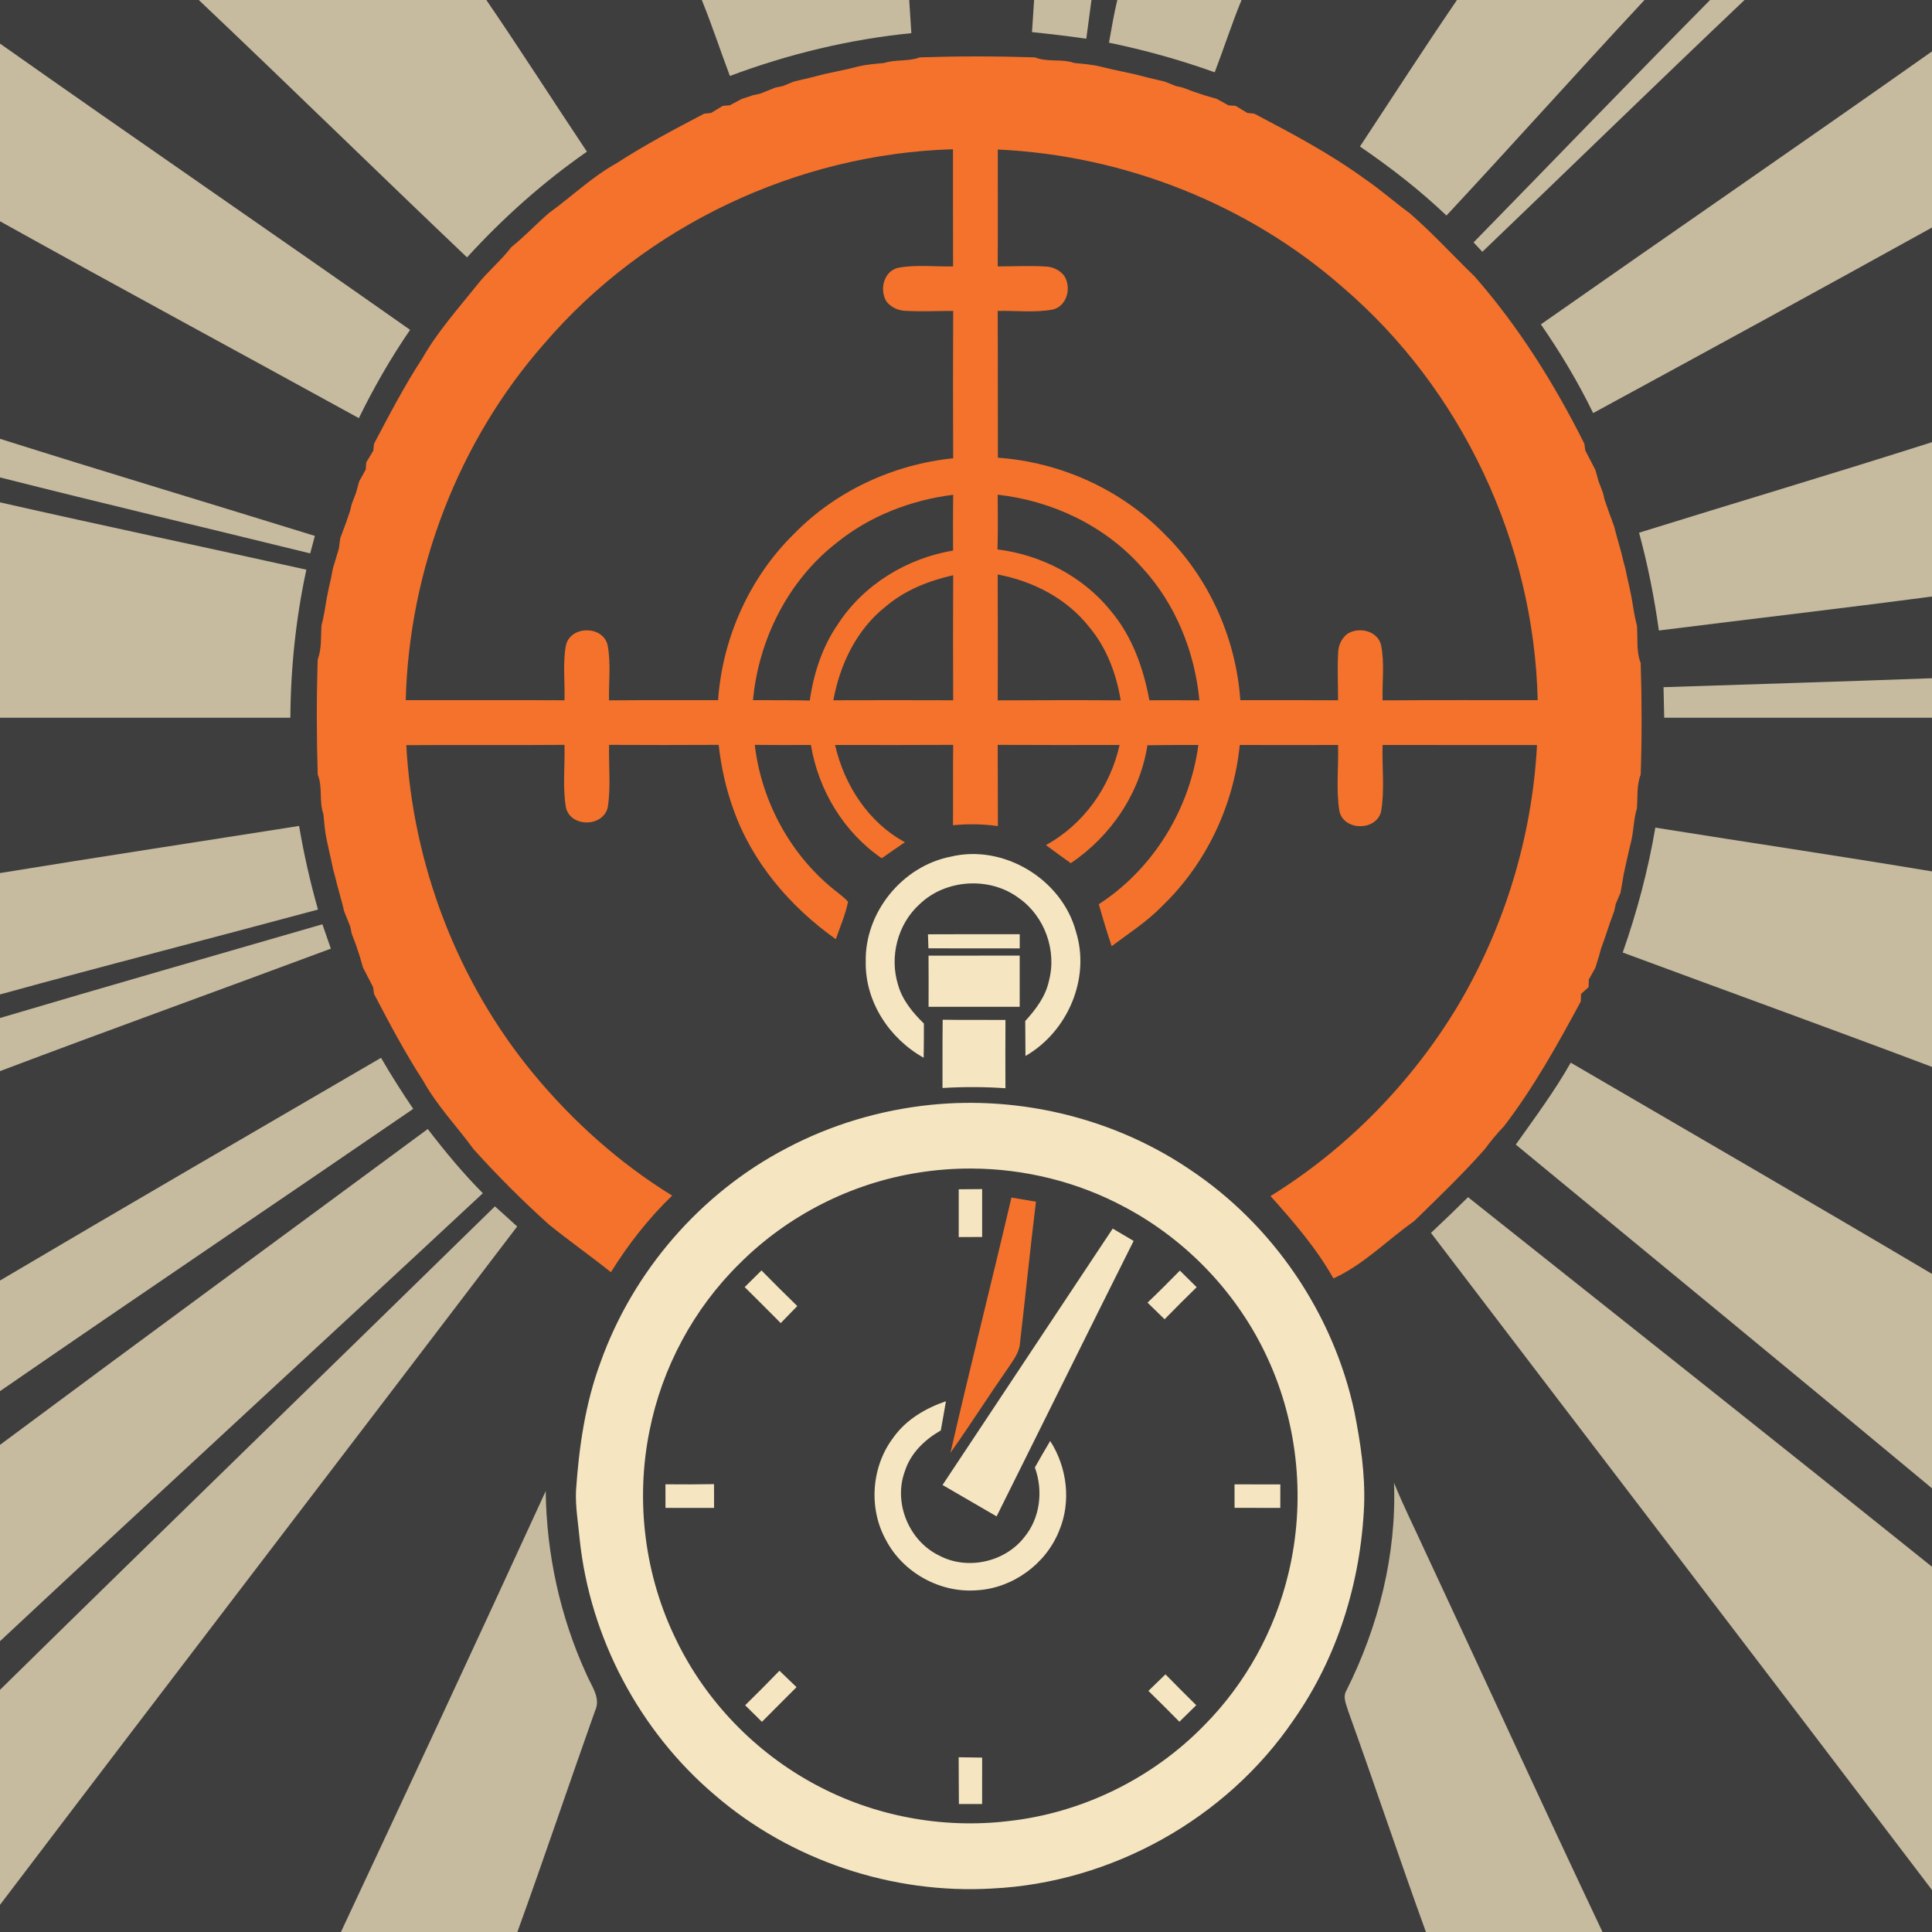 <?xml version="1.0" encoding="UTF-8" standalone="no"?>
<svg
   xmlns:dc="http://purl.org/dc/elements/1.1/"
   xmlns:cc="http://creativecommons.org/ns#"
   xmlns:rdf="http://www.w3.org/1999/02/22-rdf-syntax-ns#"
   xmlns:svg="http://www.w3.org/2000/svg"
   xmlns="http://www.w3.org/2000/svg"
   xmlns:sodipodi="http://sodipodi.sourceforge.net/DTD/sodipodi-0.dtd"
   xmlns:inkscape="http://www.inkscape.org/namespaces/inkscape"
   width="1280"
   height="1280"
   viewBox="0 0 1024 1024"
   version="1.1"
   id="svg2"
   inkscape:version="0.48.1 "
   sodipodi:docname="kill_at_roundstart.svg">
  <defs
     id="defs100" />
  <sodipodi:namedview
     pagecolor="#ffffff"
     bordercolor="#666666"
     borderopacity="1"
     objecttolerance="10"
     gridtolerance="10"
     guidetolerance="10"
     inkscape:pageopacity="0"
     inkscape:pageshadow="2"
     inkscape:window-width="1920"
     inkscape:window-height="1018"
     id="namedview98"
     showgrid="false"
     inkscape:snap-page="true"
     fit-margin-top="0"
     fit-margin-left="0"
     fit-margin-right="0"
     fit-margin-bottom="0"
     inkscape:zoom="0.6609375"
     inkscape:cx="640"
     inkscape:cy="640"
     inkscape:window-x="-8"
     inkscape:window-y="-8"
     inkscape:window-maximized="1"
     inkscape:current-layer="svg2" />
  <rect
     style="fill:#3e3e3e;fill-opacity:1;fill-rule:nonzero;stroke:none"
     id="rect3086"
     width="1024"
     height="1024"
     x="0"
     y="0" />
  <path
     d="m 105.36,0 152.42,0 c 18.14,26.54 35.46,53.64 53.3,80.38 -23.24,16.18 -44.46,35.12 -63.54,56.04 C 199.94,91.16 153.02,45.16 105.36,0 z"
     id="path6"
     inkscape:connector-curvature="0"
     style="fill:#c6ba9f" />
  <path
     d="M 371.96,0 481.9,0 c 0.38,5.86 0.76,11.72 1.14,17.58 -32.9,3.26 -65.24,11.1 -96.18,22.68 C 381.8,26.88 377.36,13.24 371.96,0 z"
     id="path8"
     inkscape:connector-curvature="0"
     style="fill:#c6ba9f" />
  <path
     d="m 548.1,0 30.4,0 c -0.92,6.84 -1.84,13.7 -2.74,20.54 C 566.2,19.12 556.6,18.02 546.98,17.02 547.36,11.34 547.72,5.68 548.1,0 z"
     id="path10"
     inkscape:connector-curvature="0"
     style="fill:#c6ba9f" />
  <path
     d="m 592.2,0 65.84,0 C 652.86,12.6 648.7,25.6 643.82,38.32 625.52,31.76 606.8,26.54 587.78,22.62 589.18,15.08 590.36,7.46 592.2,0 z"
     id="path12"
     inkscape:connector-curvature="0"
     style="fill:#c6ba9f" />
  <path
     d="m 772.22,0 99.4,0 C 836.38,37.82 801.92,76.4 766.66,114.24 752.48,100.74 736.98,88.7 720.8,77.66 737.88,51.74 754.72,25.64 772.22,0 z"
     id="path14"
     inkscape:connector-curvature="0"
     style="fill:#c6ba9f" />
  <path
     d="m 906.38,0 18.26,0 c -46.58,44.2 -92.56,89.04 -138.96,133.46 -1.56,-1.66 -3.12,-3.32 -4.66,-4.98 C 822.86,85.7 864.32,42.54 906.38,0 z"
     id="path16"
     inkscape:connector-curvature="0"
     style="fill:#c6ba9f" />
  <path
     d="m 0,23.1 c 72.2,50.92 145.08,100.88 217.36,151.72 -10.22,14.9 -19.24,30.58 -27.16,46.8 C 126.84,186.78 63.18,152.44 0,117.28 L 0,23.1 z"
     id="path18"
     inkscape:connector-curvature="0"
     style="fill:#c6ba9f" />
  <path
     d="m 816.7,171.92 c 69,-48.38 138.46,-96.1 207.3,-144.68 l 0,93.36 c -59.7,33.06 -119.64,65.76 -179.6,98.34 -7.96,-16.4 -17.36,-32.04 -27.7,-47.02 z"
     id="path20"
     inkscape:connector-curvature="0"
     style="fill:#c6ba9f" />
  <path
     style="fill:#f4722b"
     d="m 518,29.9 c -10.182,0 -20.34,0.17 -30.5,0.5 -6.08,2.34 -12.79,0.98 -18.95,3 -4.66,0.44 -9.36,0.76 -13.9,1.9 -1.8,0.44 -3.57,0.86 -5.35,1.3 -4.16,0.96 -8.37,1.76 -12.55,2.7 -2.66,0.68 -5.34,1.35 -8,2.05 -2.66,0.62 -5.31,1.19 -7.95,1.85 -2,0.8 -4,1.63 -6,2.45 -0.9,0.18 -2.75,0.52 -3.65,0.7 -2.78,1.12 -5.54,2.18 -8.3,3.3 -0.9,0.2 -2.75,0.6 -3.65,0.8 -2.04,0.68 -4.06,1.34 -6.1,2 -2.08,1.12 -4.17,2.21 -6.25,3.35 -0.94,0.08 -2.81,0.22 -3.75,0.3 -2.06,1.24 -4.14,2.51 -6.2,3.75 -0.94,0.1 -2.78,0.3 -3.7,0.4 -15.72,8.24 -31.4,16.54 -46.3,26.2 -13.1,7.26 -23.92,17.76 -36,26.5 -6.76,5.88 -12.92,12.43 -19.9,18.05 -5.46,7.18 -12.56,12.9 -18.1,20 -10.1,12.62 -21.01,24.78 -29.05,38.9 -9.48,14.56 -17.52,29.94 -25.6,45.3 -0.1,0.92 -0.3,2.78 -0.4,3.7 -1.24,2.08 -2.51,4.12 -3.75,6.2 -0.08,0.94 -0.19,2.81 -0.25,3.75 -1.16,2.08 -2.31,4.17 -3.45,6.25 -0.54,2.04 -1.12,4.06 -1.7,6.1 -0.76,2 -1.52,4 -2.3,6 -0.22,0.9 -0.63,2.7 -0.85,3.6 -0.72,2.02 -1.42,4.06 -2.1,6.1 -1.04,2.76 -2.04,5.52 -3.1,8.3 -0.26,1.84 -0.49,3.69 -0.75,5.55 -1.08,3.48 -2.09,7 -3.15,10.5 -0.36,1.8 -0.71,3.63 -1.05,5.45 -0.82,3.3 -1.47,6.63 -2.15,9.95 -0.86,4.96 -1.51,9.94 -2.85,14.8 -0.42,6.02 0.2,12.26 -2,18 -0.66,20.34 -0.64,40.76 0,61.1 2.74,6.68 0.58,14.12 3,20.9 0.46,4.64 0.8,9.32 1.8,13.9 0.74,3.32 1.42,6.63 2.2,9.95 0.4,1.8 0.75,3.58 1.15,5.4 0.74,2.66 1.44,5.4 2.1,8.1 0.96,3.48 1.85,6.97 2.85,10.45 0.22,0.9 0.63,2.7 0.85,3.6 1.1,2.76 2.18,5.54 3.3,8.3 0.18,0.92 0.57,2.73 0.75,3.65 0.76,2 1.51,3.98 2.25,6 0.68,2 1.34,4 2,6 0.6,2 1.17,4.03 1.75,6.05 1.78,3.46 3.53,6.91 5.35,10.35 0.12,0.9 0.36,2.7 0.5,3.6 8.2,15.7 16.54,31.42 26.2,46.3 7.28,13.1 17.77,23.94 26.55,36 12.6,14 25.92,27.3 39.9,39.9 10.76,8.7 22.12,16.66 32.9,25.3 9.16,-14.74 19.93,-28.52 32.45,-40.6 -27.88,-17.18 -52.59,-39.3 -73.45,-64.5 -40.4,-48.86 -64.05,-111.01 -67.45,-174.25 27.96,-0.2 55.89,0.07 83.85,-0.15 0.3,11.12 -1.12,22.42 0.8,33.4 2.62,10.4 19.62,10.24 22.1,-0.2 1.78,-10.96 0.41,-22.16 0.75,-33.2 19.36,0.1 38.69,0.1 58.05,0 1.32,11.6 3.82,23.1 7.8,34.1 9.94,28.2 30.14,51.74 54.3,68.9 2.28,-6.58 5.1,-13.03 6.5,-19.85 -1.54,-1.76 -3.42,-3.19 -5.2,-4.65 -24.6,-18.72 -40.67,-47.88 -44.25,-78.5 9.92,0.1 19.83,0.11 29.75,0.05 3.96,23.92 17.43,46.33 37.55,60.05 4.08,-2.88 8.16,-5.72 12.3,-8.5 -19.42,-10.48 -32.21,-30.37 -37.05,-51.55 20.86,0.04 41.74,0.05 62.6,-0.05 -0.16,14.18 0,28.4 -0.1,42.6 7.92,-0.8 15.9,-0.67 23.8,0.45 -0.04,-14.34 -0.02,-28.71 -0.1,-43.05 21.52,0.12 43.06,0.07 64.6,0.05 -4.96,22.18 -18.95,42.09 -39.05,53.05 4.36,3.24 8.74,6.48 13.2,9.6 21.24,-14.32 36.66,-37.02 40.6,-62.5 9,-0.16 18,-0.15 27,-0.15 -4.52,34.04 -23.89,65.66 -52.75,84.4 2.08,7.48 4.34,14.89 6.8,22.25 9.14,-6.86 18.87,-13.07 26.85,-21.35 23.28,-22.4 37.85,-53.22 41.05,-85.3 17.36,0.06 34.74,0.06 52.1,0 0.34,11.74 -1.17,23.66 0.75,35.3 2.58,10.32 19.41,10.33 22.05,0.05 2,-11.64 0.44,-23.59 0.8,-35.35 27.28,0.1 54.57,-0.03 81.85,0.05 -2.58,48.52 -17.12,96.32 -41.9,138.1 -24.54,40.84 -58.83,75.87 -99.35,100.95 12.22,13.64 24.31,27.61 33.35,43.65 16.02,-7.3 28.44,-20.26 42.7,-30.3 12.78,-12.46 25.71,-24.85 37.55,-38.25 3.1,-4.22 6.46,-8.29 10.1,-12.05 15.82,-20.64 28.45,-43.36 40.75,-66.2 0.04,-1 0.11,-3.02 0.15,-4 1,-0.9 3.02,-2.7 4,-3.6 0.04,-1 0.08,-3 0.1,-4 1.16,-2.1 2.34,-4.2 3.5,-6.3 0.62,-2.06 1.22,-4.08 1.9,-6.1 0.22,-0.9 0.73,-2.7 0.95,-3.6 0.72,-2.02 1.45,-4.03 2.15,-6.05 0.94,-2.78 1.86,-5.54 2.8,-8.3 0.72,-2.04 1.44,-4.03 2.2,-6.05 0.18,-0.9 0.57,-2.7 0.75,-3.6 0.84,-2 1.71,-4 2.55,-6 0.62,-3.28 1.14,-6.6 1.7,-9.9 0.98,-4.18 1.8,-8.42 2.8,-12.6 0.42,-1.8 0.84,-3.59 1.3,-5.35 1.2,-5.58 1.22,-11.37 2.9,-16.85 0.48,-6.02 -0.22,-12.23 2,-17.95 0.66,-19.68 0.64,-39.42 0,-59.1 -2.48,-6.38 -1.44,-13.34 -2,-20 -1.36,-4.86 -1.97,-9.86 -2.85,-14.8 -0.66,-3.34 -1.35,-6.65 -2.15,-9.95 -0.4,-1.8 -0.77,-3.62 -1.15,-5.4 -0.76,-2.68 -1.41,-5.4 -2.05,-8.1 -0.98,-3.48 -1.92,-6.97 -2.9,-10.45 -0.24,-0.9 -0.66,-2.65 -0.9,-3.55 -1.04,-2.78 -2.05,-5.59 -3.05,-8.35 -0.7,-2.04 -1.4,-4.03 -2.1,-6.05 -0.22,-0.9 -0.65,-2.7 -0.85,-3.6 -0.78,-2 -1.56,-4 -2.3,-6 -0.58,-2.04 -1.16,-4.08 -1.7,-6.1 -1.78,-3.44 -3.55,-6.88 -5.35,-10.3 -0.12,-0.9 -0.38,-2.7 -0.5,-3.6 -15.86,-31.72 -34.8,-62 -58.2,-88.7 C 770.03,135.36 759.22,123.47 747.1,112.95 739,107.05 731.5,100.34 723.2,94.7 704.86,81.38 684.82,70.77 664.8,60.25 c -0.92,-0.1 -2.78,-0.3 -3.7,-0.4 -2.08,-1.24 -4.12,-2.51 -6.2,-3.75 -0.92,-0.08 -2.81,-0.19 -3.75,-0.25 -2.08,-1.16 -4.17,-2.31 -6.25,-3.45 -2.04,-0.58 -4.03,-1.15 -6.05,-1.75 -2.02,-0.66 -4.05,-1.32 -6.05,-2 -2,-0.72 -4,-1.49 -6,-2.25 -0.9,-0.18 -2.68,-0.6 -3.6,-0.8 -1.98,-0.82 -4,-1.6 -6,-2.4 -2.64,-0.64 -5.31,-1.23 -7.95,-1.85 -2.68,-0.7 -5.34,-1.39 -8,-2.05 -4.18,-0.96 -8.39,-1.72 -12.55,-2.7 -1.8,-0.42 -3.59,-0.86 -5.35,-1.3 -4.56,-1.1 -9.26,-1.46 -13.9,-1.9 -6.78,-2.42 -14.22,-0.26 -20.9,-3 C 538.38,30.09 528.183,29.9 518,29.9 z m -12.9,49.2 c 0.02,20.7 -0.03,41.4 0.05,62.1 -9.74,0.2 -19.63,-1.05 -29.25,0.75 -7.58,1.94 -9.82,11.6 -6.1,17.8 2.38,3.1 6.28,4.92 10.2,5 8.38,0.48 16.8,0.03 25.2,0.05 -0.12,26.04 -0.12,52.06 0,78.1 -31.6,3.22 -62.11,17.27 -84.35,40.05 -23.62,23.16 -37.95,55.21 -40.25,88.15 -19.28,0.08 -38.54,-0.1 -57.8,0.1 -0.24,-9.8 1.12,-19.79 -0.8,-29.45 -2.6,-10.26 -19.4,-10.21 -22,0.05 -1.84,9.64 -0.52,19.59 -0.8,29.35 -28.06,-0.12 -56.09,-0.01 -84.15,-0.05 1.78,-68.86 27.79,-137.08 73.35,-188.9 C 342.08,119.54 422.7,81.5 505.1,79.1 z m 23.75,0.15 c 66.74,3.06 132.47,28.83 182.75,72.95 63.3,54.12 101.5,135.72 103.4,218.9 -27.4,0.02 -54.82,-0.1 -82.2,0.1 -0.3,-9.82 1.17,-19.84 -0.85,-29.5 -2,-7.44 -11.73,-9.6 -17.75,-5.8 -3.1,2.34 -4.87,6.14 -4.95,10 -0.5,8.42 -0.03,16.83 -0.05,25.25 -17.26,-0.1 -34.54,-0.03 -51.8,-0.05 -2.32,-32.96 -16.63,-64.92 -40.25,-88.1 -23.18,-23.72 -55.25,-38.08 -88.25,-40.4 -0.08,-25.94 0.04,-51.86 -0.1,-77.8 9.74,-0.24 19.64,1.05 29.3,-0.75 7.54,-1.94 9.86,-11.66 6,-17.8 -2.34,-3.12 -6.19,-4.9 -10.05,-5 -8.4,-0.5 -16.83,-0.05 -25.25,-0.05 0.16,-20.64 0.01,-41.31 0.05,-61.95 z M 528.8,262.2 c 29,3.24 56.96,16.5 76.4,38.5 17.78,19.16 28.04,44.62 30.5,70.5 -8.82,-0.08 -17.68,-0.11 -26.5,-0.05 -3.16,-17.06 -9.1,-33.86 -20.4,-47.3 -14.7,-18.28 -36.94,-29.77 -60.1,-32.65 0.24,-9.68 0.22,-19.34 0.1,-29 z m -23.6,0.05 c -0.14,9.84 -0.09,19.71 -0.05,29.55 -24.42,4.1 -47.37,18.02 -60.95,38.9 -8.36,12.02 -12.94,26.2 -15,40.6 -10.02,-0.26 -20.06,-0.16 -30.1,-0.2 2.98,-32.24 18.71,-63.54 44.45,-83.5 17.58,-14.2 39.33,-22.55 61.65,-25.35 z m 23.6,42.25 c 18.72,3.48 36.69,12.74 48.55,27.9 9.22,10.98 14.33,24.78 16.65,38.8 -21.74,-0.18 -43.46,-0.08 -65.2,0 0.14,-22.22 0.04,-44.48 0,-66.7 z m -23.6,0.4 c -0.1,22.1 -0.08,44.17 0,66.25 -21.16,-0.1 -42.34,-0.04 -63.5,0 3.46,-18.94 12.26,-37.43 27.6,-49.55 10.18,-8.74 22.9,-13.8 35.9,-16.7 z"
     id="path22"
     inkscape:connector-curvature="0" />
  <path
     d="m 0,232.58 c 55.5,17.52 111.28,34.24 166.88,51.46 -0.82,3.1 -1.66,6.18 -2.46,9.28 C 109.62,279.84 54.7,266.9 0,253.04 l 0,-20.46 z"
     id="path28"
     inkscape:connector-curvature="0"
     style="fill:#c6ba9f" />
  <path
     d="M 868.74,282.34 C 920.46,266.24 972.4,250.82 1024,234.36 l 0,81.8 c -48.2,6.38 -96.52,11.96 -144.76,18.02 -2.44,-17.48 -5.88,-34.82 -10.5,-51.84 z"
     id="path30"
     inkscape:connector-curvature="0"
     style="fill:#c6ba9f" />
  <path
     d="m 0,266.26 c 54.04,12.26 108.28,23.68 162.38,35.68 -5.56,25.76 -8.32,52.1 -8.48,78.46 -51.3,0 -102.6,0 -153.9,0 L 0,266.26 z"
     id="path36"
     inkscape:connector-curvature="0"
     style="fill:#c6ba9f" />
  <path
     d="m 881.7,364.22 c 47.44,-1.56 94.88,-3 142.3,-4.74 l 0,20.92 c -47.32,0 -94.62,0 -141.94,0 -0.12,-5.4 -0.24,-10.8 -0.36,-16.18 z"
     id="path42"
     inkscape:connector-curvature="0"
     style="fill:#c6ba9f" />
  <path
     d="m 0,462.74 c 52.78,-8.62 105.68,-16.64 158.52,-24.98 2.54,14.94 5.88,29.74 10.02,44.32 C 112.4,497.22 56.06,511.64 0,527.08 l 0,-64.34 z"
     id="path44"
     inkscape:connector-curvature="0"
     style="fill:#c6ba9f" />
  <path
     d="m 877.36,438.66 c 48.86,7.82 97.84,15.04 146.64,23.2 l 0,103.62 C 969.5,544.92 914.7,525.1 860.08,504.86 c 7.56,-21.56 13.46,-43.68 17.28,-66.2 z"
     id="path46"
     inkscape:connector-curvature="0"
     style="fill:#c6ba9f" />
  <path
     d="m 458.86,509.9 c -0.64,-26.2 19.32,-50.82 45,-55.84 28.08,-6.82 58.96,11.92 66.42,39.72 7.78,24.88 -4.44,53.08 -26.76,65.92 -0.08,-6.18 -0.08,-12.36 -0.12,-18.54 5.54,-6.1 10.76,-12.92 12.52,-21.14 4.36,-16.12 -2.2,-34.4 -15.88,-44 -15.36,-11.52 -38.8,-10.14 -52.62,3.22 -11.68,10.5 -16.08,27.86 -11.42,42.78 2.28,8.1 7.78,14.7 13.68,20.48 0,6.02 0,12.08 -0.12,18.12 -18.14,-10.12 -31.02,-29.64 -30.7,-50.72 z"
     id="path48"
     inkscape:connector-curvature="0"
     style="fill:#f5e5c1" />
  <path
     d="m 0,539.56 c 56.86,-16.86 113.9,-33.16 170.88,-49.68 1.48,4.3 2.98,8.6 4.48,12.92 C 116.96,524.58 58.3,545.68 0,567.72 l 0,-28.16 z"
     id="path50"
     inkscape:connector-curvature="0"
     style="fill:#c6ba9f" />
  <path
     d="m 491.84,495.2 c 16.2,-0.12 32.42,-0.02 48.64,-0.06 0,1.88 0,5.64 0,7.54 -16.14,-0.04 -32.28,0 -48.4,-0.04 -0.06,-1.86 -0.18,-5.58 -0.24,-7.44 z"
     id="path52"
     inkscape:connector-curvature="0"
     style="fill:#f5e5c1" />
  <path
     d="m 492.14,506.52 c 16.1,-0.04 32.22,0 48.32,-0.04 0,9.06 0,18.1 0,27.16 -16.1,-0.06 -32.2,0 -48.3,-0.02 0.04,-9.04 0.04,-18.08 -0.02,-27.1 z"
     id="path54"
     inkscape:connector-curvature="0"
     style="fill:#f5e5c1" />
  <path
     d="m 499.64,540.48 c 11.08,0.16 22.18,0.06 33.28,0.1 -0.08,12.06 -0.06,24.14 -0.02,36.2 -11.1,-0.76 -22.24,-0.78 -33.36,-0.12 0.06,-12.06 -0.06,-24.12 0.1,-36.18 z"
     id="path56"
     inkscape:connector-curvature="0"
     style="fill:#f5e5c1" />
  <path
     d="m 0,678.7 c 67.12,-39.68 134.6,-78.78 201.96,-118.04 5.34,9.24 11.06,18.24 17.06,27.06 C 146.1,637.72 72.76,687.14 0,737.34 L 0,678.7 z"
     id="path58"
     inkscape:connector-curvature="0"
     style="fill:#c6ba9f" />
  <path
     d="m 803.4,606.66 c 10.08,-14.22 20.5,-28.22 29.12,-43.42 63.86,37.28 127.88,74.28 191.48,111.96 l 0,113.64 C 950.7,727.84 876.98,667.32 803.4,606.66 z"
     id="path60"
     inkscape:connector-curvature="0"
     style="fill:#c6ba9f" />
  <path
     d="m 511.1,584.55 c -6.005,0.084 -11.973,0.443 -17.95,1.05 -26.62,2.74 -52.74,10.51 -76.4,23.05 -45.52,23.78 -81.37,65.27 -98.55,113.65 -8.02,21.66 -11.32,44.71 -12.9,67.65 -0.4,8.72 1.17,17.34 1.95,26 5.48,52.04 31.65,101.54 71.55,135.4 40.2,34.7 94.12,52.72 147.1,49.6 63.22,-3.06 124.08,-36.92 159.7,-89.3 23.34,-33.16 35.64,-73.31 37.4,-113.65 0.64,-16.74 -1.91,-33.44 -5.15,-49.8 C 706.71,696.16 674.61,649 630.25,619.6 595.337,596.08 553.137,583.962 511.1,584.55 z m 3.9,34.8 c 28.173,0.127 56.31,7.085 81.15,20.45 33.08,17.56 60.15,46.14 75.75,80.2 16.3,35.3 20.12,76.14 11,113.9 -7.18,30.2 -22.71,58.39 -44.55,80.45 -27.48,28.28 -64.96,46.66 -104.2,50.9 -34.94,4.12 -71.12,-2.71 -102.1,-19.45 -31.66,-16.98 -57.87,-44.04 -73.55,-76.4 -16.86,-34.18 -21.82,-74 -14.2,-111.3 6.64,-33.28 23.4,-64.5 47.6,-88.3 25.52,-25.58 59.28,-42.74 95,-48.3 9.275,-1.48 18.709,-2.192 28.1,-2.15 z"
     id="path62"
     style="fill:#f5e5c1"
     inkscape:connector-curvature="0" />
  <path
     d="m 0,765.8 c 75.36,-56.08 151.16,-111.58 226.72,-167.4 9.1,11.88 18.66,23.42 29.2,34.04 C 170.8,711.78 85.02,790.42 0,869.86 L 0,765.8 z"
     id="path64"
     inkscape:connector-curvature="0"
     style="fill:#c6ba9f" />
  <path
     d="m 508.14,630.34 c 4.12,-0.06 8.26,-0.08 12.42,-0.1 0,8.46 0,16.92 0,25.38 -4.14,0 -8.28,0.02 -12.42,0.06 0.04,-8.46 0.04,-16.9 0,-25.34 z"
     id="path68"
     inkscape:connector-curvature="0"
     style="fill:#f5e5c1" />
  <path
     d="m 536.08,634.72 c 4.32,0.7 8.66,1.44 13,2.2 -3.04,25 -5.58,50.06 -8.48,75.06 -0.34,4.84 -3.42,8.78 -6,12.66 -10.46,15 -20.28,30.46 -30.84,45.4 10.36,-45.2 21.78,-90.16 32.32,-135.32 z"
     id="path70"
     inkscape:connector-curvature="0"
     style="fill:#f4722b" />
  <path
     d="m 758.44,653.46 c 6.62,-6.24 13.2,-12.52 19.66,-18.92 82.04,65.2 164.18,130.28 245.9,195.86 l 0,171.34 C 935.74,885.46 846.9,769.6 758.44,653.46 z"
     id="path72"
     inkscape:connector-curvature="0"
     style="fill:#c6ba9f" />
  <path
     d="M 0,895.64 C 87.18,809.98 174.98,724.92 262.32,639.4 c 3.96,3.52 7.88,7.08 11.8,10.66 C 182.84,769.98 91.12,889.56 0,1009.6 L 0,895.64 z"
     id="path74"
     inkscape:connector-curvature="0"
     style="fill:#c6ba9f" />
  <path
     d="m 499.56,787.08 c 30.1,-45.28 60.1,-90.64 90.2,-135.9 3.68,2.18 7.38,4.36 11.08,6.54 -24.34,48.6 -48.38,97.36 -72.62,146 -9.52,-5.6 -19.12,-11.06 -28.66,-16.64 z"
     id="path76"
     inkscape:connector-curvature="0"
     style="fill:#f5e5c1" />
  <path
     d="m 394.7,682.18 c 2.98,-2.94 5.94,-5.88 8.9,-8.82 6.24,6.38 12.58,12.64 18.98,18.88 -2.96,3 -5.88,6 -8.78,9.02 -6.34,-6.38 -12.7,-12.76 -19.1,-19.08 z"
     id="path78"
     inkscape:connector-curvature="0"
     style="fill:#f5e5c1" />
  <path
     d="m 625.36,673.44 c 2.96,2.94 5.92,5.88 8.9,8.8 -5.72,5.6 -11.42,11.26 -17,17 -3,-2.96 -6.02,-5.9 -9.04,-8.82 5.8,-5.54 11.5,-11.24 17.14,-16.98 z"
     id="path80"
     inkscape:connector-curvature="0"
     style="fill:#f5e5c1" />
  <path
     d="m 473.64,761.74 c 6.7,-9.38 16.98,-15.38 27.72,-19.06 -0.86,5.16 -1.78,10.34 -2.72,15.48 -8.46,4.84 -15.96,11.98 -19,21.5 -6.28,16.68 2.04,36.96 18,44.74 14.88,8 34.82,3.68 45.2,-9.58 8.5,-10.22 10.16,-24.7 5.66,-37.02 2.64,-4.72 5.36,-9.4 8.12,-14.06 9.02,14 11.26,32.3 4.68,47.76 -7.04,17.56 -24.6,30.28 -43.52,31.38 -19.44,1.56 -39.14,-9.3 -48.18,-26.58 -9.44,-16.94 -7.74,-39.2 4.04,-54.56 z"
     id="path82"
     inkscape:connector-curvature="0"
     style="fill:#f5e5c1" />
  <path
     d="m 352.7,786.7 c 8.58,0.08 17.16,0.08 25.74,-0.08 0,4.2 0.02,8.38 0.04,12.6 -8.58,-0.02 -17.18,-0.02 -25.76,0 0,-4.18 0,-8.36 -0.02,-12.52 z"
     id="path84"
     inkscape:connector-curvature="0"
     style="fill:#f5e5c1" />
  <path
     d="m 654.32,786.74 c 8.1,0 16.2,0 24.28,0.02 -0.02,4.14 -0.02,8.3 -0.02,12.46 -8.08,-0.02 -16.16,-0.02 -24.24,-0.04 0.02,-4.16 0,-8.3 -0.02,-12.44 z"
     id="path86"
     inkscape:connector-curvature="0"
     style="fill:#f5e5c1" />
  <path
     d="m 738.86,785.92 c 5.04,12.42 11.06,24.4 16.62,36.6 31.36,67.12 62.16,134.52 93.88,201.48 l -93.6,0 c -14.1,-38.88 -27.16,-78.16 -41.18,-117.08 -1.02,-3.52 -3.04,-7.4 -0.96,-10.92 17.04,-33.92 26.62,-72.02 25.24,-110.08 z"
     id="path88"
     inkscape:connector-curvature="0"
     style="fill:#c6ba9f" />
  <path
     d="m 180.7,1024 c 36.44,-77.76 72.74,-155.62 108.54,-233.7 0.38,33.3 7.66,66.64 21.52,96.94 2.58,6.22 7.98,12.72 4.56,19.72 -13.84,38.96 -27.02,78.16 -41.1,117.04 l -93.52,0 z"
     id="path90"
     inkscape:connector-curvature="0"
     style="fill:#c6ba9f" />
  <path
     d="m 413.12,885.52 c 3.02,2.88 6.02,5.8 9.06,8.7 -6.06,6.18 -12.28,12.2 -18.34,18.38 -2.96,-2.94 -5.92,-5.88 -8.9,-8.78 6.14,-6.02 12.22,-12.1 18.18,-18.3 z"
     id="path92"
     inkscape:connector-curvature="0"
     style="fill:#f5e5c1" />
  <path
     d="m 608.68,896.2 c 3.02,-2.92 6.04,-5.84 9.04,-8.76 5.38,5.5 10.84,10.96 16.32,16.36 -2.98,2.9 -5.96,5.82 -8.94,8.76 -5.42,-5.52 -10.9,-10.96 -16.42,-16.36 z"
     id="path94"
     inkscape:connector-curvature="0"
     style="fill:#f5e5c1" />
  <path
     d="m 508.12,931.38 c 4.14,0.06 8.28,0.12 12.44,0.18 0,8.2 0.02,16.4 -0.02,24.6 -4.1,0 -8.2,0 -12.3,0 -0.1,-8.26 -0.06,-16.52 -0.12,-24.78 z"
     id="path96"
     inkscape:connector-curvature="0"
     style="fill:#f5e5c1" />
</svg>
